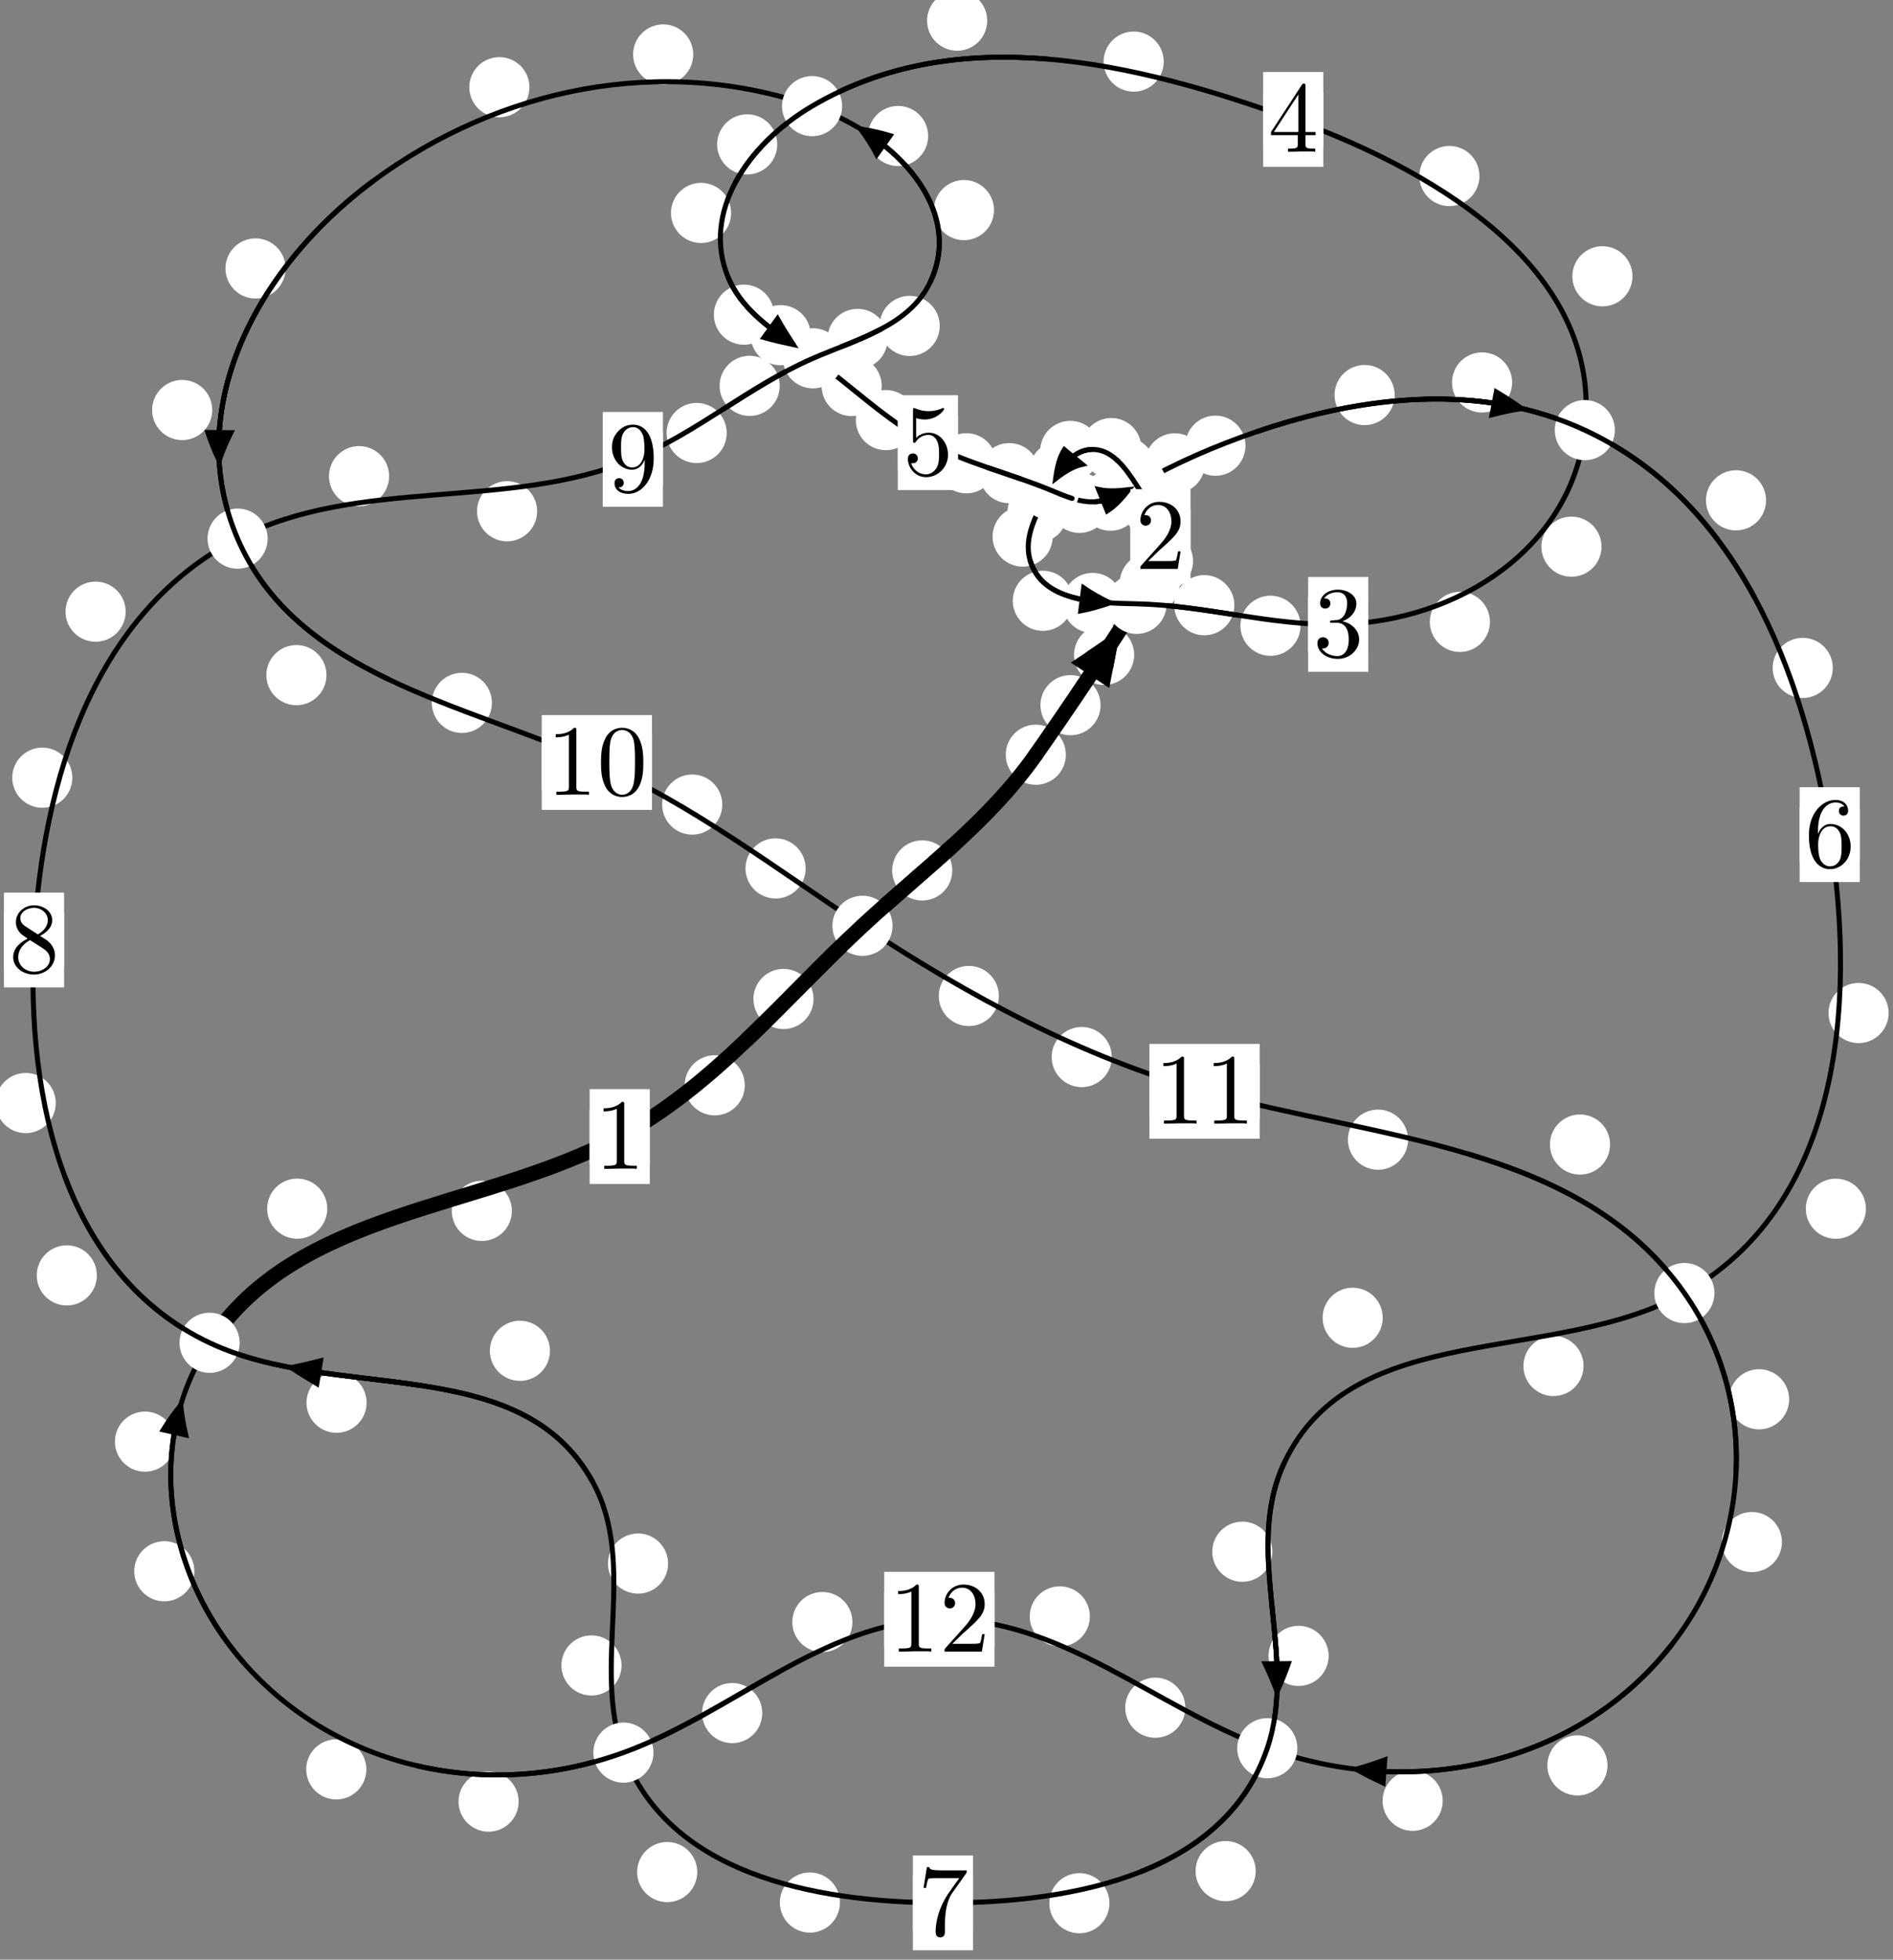 <?xml version="1.0"?>
<!-- Created by MetaPost 1.999 on 2021.07.06:0001 -->
<svg version="1.1" xmlns="http://www.w3.org/2000/svg" xmlns:xlink="http://www.w3.org/1999/xlink" width="188.201" height="194.721" viewBox="0 0 188.201 194.721">
<rect x="0" y="0" width="188.201" height="194.721" fill="#808080" stroke="none"/>
<!-- Original BoundingBox: -113.433899 -133.784882 74.767487 60.936432 -->
  <defs>
    <g transform="scale(0.01,0.01)" id="GLYPHcmr10_48">
      <path style="fill-rule: evenodd;" d="M460 -320C460 -400,455 -480,420 -554C374 -650,292 -666,250 -666C190 -666,117 -640,76 -547C44 -478,39 -400,39 -320C39 -245,43 -155,84 -79C127 2,200 22,249 22C303 22,379 1,423 -94C455 -163,460 -241,460 -320M249 -0C210 -0,151 -25,133 -121C122 -181,122 -273,122 -332C122 -396,122 -462,130 -516C149 -635,224 -644,249 -644C282 -644,348 -626,367 -527C377 -471,377 -395,377 -332C377 -257,377 -189,366 -125C351 -30,294 -0,249 -0"></path>
    </g>
    <g transform="scale(0.01,0.01)" id="GLYPHcmr10_49">
      <path style="fill-rule: evenodd;" d="M294 -640C294 -664,294 -666,271 -666C209 -602,121 -602,89 -602L89 -571C109 -571,168 -571,220 -597L220 -79C220 -43,217 -31,127 -31L95 -31L95 -0L257 -0L130 -3L217 -3L257 -3L297 -3L384 -3L419 -0L419 -31L387 -31C297 -31,294 -42,294 -79"></path>
    </g>
    <g transform="scale(0.01,0.01)" id="GLYPHcmr10_50">
      <path style="fill-rule: evenodd;" d="M127 -77L233 -180C389 -318,449 -372,449 -472C449 -586,359 -666,237 -666C124 -666,50 -574,50 -485C50 -429,100 -429,103 -429C120 -429,155 -441,155 -482C155 -508,137 -534,102 -534C94 -534,92 -534,89 -533C112 -598,166 -635,224 -635C315 -635,358 -554,358 -472C358 -392,308 -313,253 -251L61 -37C50 -26,50 -24,50 -0L421 -0L449 -174L424 -174C419 -144,412 -100,402 -85C395 -77,329 -77,307 -77"></path>
    </g>
    <g transform="scale(0.01,0.01)" id="GLYPHcmr10_51">
      <path style="fill-rule: evenodd;" d="M290 -352C372 -379,430 -449,430 -528C430 -610,342 -666,246 -666C145 -666,69 -606,69 -530C69 -497,91 -478,120 -478C151 -478,171 -500,171 -529C171 -579,124 -579,109 -579C140 -628,206 -641,242 -641C283 -641,338 -619,338 -529C338 -517,336 -459,310 -415C280 -367,246 -364,221 -363C213 -362,189 -360,182 -360C174 -359,167 -358,167 -348C167 -337,174 -337,191 -337L235 -337C317 -337,354 -269,354 -171C354 -35,285 -6,241 -6C198 -6,123 -23,88 -82C123 -77,154 -99,154 -137C154 -173,127 -193,98 -193C74 -193,42 -179,42 -135C42 -44,135 22,244 22C366 22,457 -69,457 -171C457 -253,394 -331,290 -352"></path>
    </g>
    <g transform="scale(0.01,0.01)" id="GLYPHcmr10_52">
      <path style="fill-rule: evenodd;" d="M294 -165L294 -78C294 -42,292 -31,218 -31L197 -31L197 -0L332 -0L238 -3L290 -3L332 -3L374 -3L427 -3L468 -0L468 -31L447 -31C373 -31,371 -42,371 -78L371 -165L471 -165L471 -196L371 -196L371 -651C371 -671,371 -677,355 -677C346 -677,343 -677,335 -665L28 -196L28 -165M300 -196L56 -196L300 -569"></path>
    </g>
    <g transform="scale(0.01,0.01)" id="GLYPHcmr10_53">
      <path style="fill-rule: evenodd;" d="M449 -201C449 -320,367 -420,259 -420C211 -420,168 -404,132 -369L132 -564C152 -558,185 -551,217 -551C340 -551,410 -642,410 -655C410 -661,407 -666,400 -666C399 -666,397 -666,392 -663C372 -654,323 -634,256 -634C216 -634,170 -641,123 -662C115 -665,113 -665,111 -665C101 -665,101 -657,101 -641L101 -345C101 -327,101 -319,115 -319C122 -319,124 -322,128 -328C139 -344,176 -398,257 -398C309 -398,334 -352,342 -334C358 -297,360 -258,360 -208C360 -173,360 -113,336 -71C312 -32,275 -6,229 -6C156 -6,99 -59,82 -118C85 -117,88 -116,99 -116C132 -116,149 -141,149 -165C149 -189,132 -214,99 -214C85 -214,50 -207,50 -161C50 -75,119 22,231 22C347 22,449 -74,449 -201"></path>
    </g>
    <g transform="scale(0.01,0.01)" id="GLYPHcmr10_54">
      <path style="fill-rule: evenodd;" d="M132 -328L132 -352C132 -605,256 -641,307 -641C331 -641,373 -635,395 -601C380 -601,340 -601,340 -556C340 -525,364 -510,386 -510C402 -510,432 -519,432 -558C432 -618,388 -666,305 -666C177 -666,42 -537,42 -316C42 -49,158 22,251 22C362 22,457 -72,457 -204C457 -331,368 -427,257 -427C189 -427,152 -376,132 -328M251 -6C188 -6,158 -66,152 -81C134 -128,134 -208,134 -226C134 -304,166 -404,256 -404C272 -404,318 -404,349 -342C367 -305,367 -254,367 -205C367 -157,367 -107,350 -71C320 -11,274 -6,251 -6"></path>
    </g>
    <g transform="scale(0.01,0.01)" id="GLYPHcmr10_55">
      <path style="fill-rule: evenodd;" d="M476 -609C485 -621,485 -623,485 -644L242 -644C120 -644,118 -657,114 -676L89 -676L56 -470L81 -470C84 -486,93 -549,106 -561C113 -567,191 -567,204 -567L411 -567C400 -551,321 -442,299 -409C209 -274,176 -135,176 -33C176 -23,176 22,222 22C268 22,268 -23,268 -33L268 -84C268 -139,271 -194,279 -248C283 -271,297 -357,341 -419"></path>
    </g>
    <g transform="scale(0.01,0.01)" id="GLYPHcmr10_56">
      <path style="fill-rule: evenodd;" d="M163 -457C117 -487,113 -521,113 -538C113 -599,178 -641,249 -641C322 -641,386 -589,386 -517C386 -460,347 -412,287 -377M309 -362C381 -399,430 -451,430 -517C430 -609,341 -666,250 -666C150 -666,69 -592,69 -499C69 -481,71 -436,113 -389C124 -377,161 -352,186 -335C128 -306,42 -250,42 -151C42 -45,144 22,249 22C362 22,457 -61,457 -168C457 -204,446 -249,408 -291C389 -312,373 -322,309 -362M209 -320L332 -242C360 -223,407 -193,407 -132C407 -58,332 -6,250 -6C164 -6,92 -68,92 -151C92 -209,124 -273,209 -320"></path>
    </g>
    <g transform="scale(0.01,0.01)" id="GLYPHcmr10_57">
      <path style="fill-rule: evenodd;" d="M367 -318L367 -286C367 -52,263 -6,205 -6C188 -6,134 -8,107 -42C151 -42,159 -71,159 -88C159 -119,135 -134,113 -134C97 -134,67 -125,67 -86C67 -19,121 22,206 22C335 22,457 -114,457 -329C457 -598,342 -666,253 -666C198 -666,149 -648,106 -603C65 -558,42 -516,42 -441C42 -316,130 -218,242 -218C303 -218,344 -260,367 -318M243 -241C227 -241,181 -241,150 -304C132 -341,132 -391,132 -440C132 -494,132 -541,153 -578C180 -628,218 -641,253 -641C299 -641,332 -607,349 -562C361 -530,365 -467,365 -421C365 -338,331 -241,243 -241"></path>
    </g>
  </defs>
  <path d="M109.417 70.068C109.417 69.275,109.102 68.515,108.541 67.955C107.981 67.394,107.221 67.079,106.428 67.079C105.635 67.079,104.875 67.394,104.315 67.955C103.754 68.515,103.439 69.275,103.439 70.068C103.439 70.861,103.754 71.621,104.315 72.181C104.875 72.742,105.635 73.057,106.428 73.057C107.221 73.057,107.981 72.742,108.541 72.181C109.102 71.621,109.417 70.861,109.417 70.068Z" style="fill: rgb(100%,100%,100%);stroke: none;"></path>
  <path d="M105.967 74.992C105.967 74.199,105.653 73.439,105.092 72.878C104.532 72.318,103.771 72.003,102.979 72.003C102.186 72.003,101.426 72.318,100.865 72.878C100.305 73.439,99.99 74.199,99.99 74.992C99.99 75.784,100.305 76.544,100.865 77.105C101.426 77.665,102.186 77.98,102.979 77.98C103.771 77.98,104.532 77.665,105.092 77.105C105.653 76.544,105.967 75.784,105.967 74.992Z" style="fill: rgb(100%,100%,100%);stroke: none;"></path>
  <path d="M117.299 57.943C117.299 57.151,116.984 56.391,116.424 55.83C115.863 55.27,115.103 54.955,114.311 54.955C113.518 54.955,112.758 55.27,112.197 55.83C111.637 56.391,111.322 57.151,111.322 57.943C111.322 58.736,111.637 59.496,112.197 60.057C112.758 60.617,113.518 60.932,114.311 60.932C115.103 60.932,115.863 60.617,116.424 60.057C116.984 59.496,117.299 58.736,117.299 57.943Z" style="fill: rgb(100%,100%,100%);stroke: none;"></path>
  <path d="M112.758 65.07C112.758 64.277,112.443 63.517,111.883 62.956C111.322 62.396,110.562 62.081,109.769 62.081C108.977 62.081,108.217 62.396,107.656 62.956C107.096 63.517,106.781 64.277,106.781 65.07C106.781 65.862,107.096 66.623,107.656 67.183C108.217 67.743,108.977 68.058,109.769 68.058C110.562 68.058,111.322 67.743,111.883 67.183C112.443 66.623,112.758 65.862,112.758 65.07Z" style="fill: rgb(100%,100%,100%);stroke: none;"></path>
  <path d="M118.164 51.417C118.164 50.624,117.849 49.864,117.289 49.303C116.728 48.743,115.968 48.428,115.175 48.428C114.383 48.428,113.622 48.743,113.062 49.303C112.501 49.864,112.186 50.624,112.186 51.417C112.186 52.209,112.501 52.97,113.062 53.53C113.622 54.09,114.383 54.405,115.175 54.405C115.968 54.405,116.728 54.09,117.289 53.53C117.849 52.97,118.164 52.209,118.164 51.417Z" style="fill: rgb(100%,100%,100%);stroke: none;"></path>
  <path d="M118.612 55.742C118.612 54.949,118.297 54.189,117.737 53.628C117.176 53.068,116.416 52.753,115.623 52.753C114.831 52.753,114.07 53.068,113.51 53.628C112.949 54.189,112.635 54.949,112.635 55.742C112.635 56.535,112.949 57.295,113.51 57.855C114.07 58.416,114.831 58.731,115.623 58.731C116.416 58.731,117.176 58.416,117.737 57.855C118.297 57.295,118.612 56.535,118.612 55.742Z" style="fill: rgb(100%,100%,100%);stroke: none;"></path>
  <path d="M114.838 46.435C114.838 45.643,114.523 44.883,113.962 44.322C113.402 43.762,112.642 43.447,111.849 43.447C111.056 43.447,110.296 43.762,109.736 44.322C109.175 44.883,108.86 45.643,108.86 46.435C108.86 47.228,109.175 47.988,109.736 48.549C110.296 49.109,111.056 49.424,111.849 49.424C112.642 49.424,113.402 49.109,113.962 48.549C114.523 47.988,114.838 47.228,114.838 46.435Z" style="fill: rgb(100%,100%,100%);stroke: none;"></path>
  <path d="M117.022 49.812C117.022 49.019,116.708 48.259,116.147 47.699C115.587 47.138,114.826 46.823,114.034 46.823C113.241 46.823,112.481 47.138,111.92 47.699C111.36 48.259,111.045 49.019,111.045 49.812C111.045 50.605,111.36 51.365,111.92 51.925C112.481 52.486,113.241 52.801,114.034 52.801C114.826 52.801,115.587 52.486,116.147 51.925C116.708 51.365,117.022 50.605,117.022 49.812Z" style="fill: rgb(100%,100%,100%);stroke: none;"></path>
  <path d="M109.394 44.804C109.394 44.011,109.079 43.251,108.518 42.691C107.958 42.13,107.198 41.815,106.405 41.815C105.612 41.815,104.852 42.13,104.292 42.691C103.731 43.251,103.416 44.011,103.416 44.804C103.416 45.597,103.731 46.357,104.292 46.917C104.852 47.478,105.612 47.793,106.405 47.793C107.198 47.793,107.958 47.478,108.518 46.917C109.079 46.357,109.394 45.597,109.394 44.804Z" style="fill: rgb(100%,100%,100%);stroke: none;"></path>
  <path d="M113.475 44.525C113.475 43.732,113.16 42.972,112.6 42.411C112.039 41.851,111.279 41.536,110.486 41.536C109.693 41.536,108.933 41.851,108.373 42.411C107.812 42.972,107.497 43.732,107.497 44.525C107.497 45.317,107.812 46.078,108.373 46.638C108.933 47.199,109.693 47.514,110.486 47.514C111.279 47.514,112.039 47.199,112.6 46.638C113.16 46.078,113.475 45.317,113.475 44.525Z" style="fill: rgb(100%,100%,100%);stroke: none;"></path>
  <path d="M106.132 50.929C106.132 50.137,105.817 49.377,105.257 48.816C104.696 48.256,103.936 47.941,103.144 47.941C102.351 47.941,101.591 48.256,101.03 48.816C100.47 49.377,100.155 50.137,100.155 50.929C100.155 51.722,100.47 52.482,101.03 53.043C101.591 53.603,102.351 53.918,103.144 53.918C103.936 53.918,104.696 53.603,105.257 53.043C105.817 52.482,106.132 51.722,106.132 50.929Z" style="fill: rgb(100%,100%,100%);stroke: none;"></path>
  <path d="M108.309 46.83C108.309 46.037,107.994 45.277,107.433 44.717C106.873 44.156,106.113 43.841,105.32 43.841C104.527 43.841,103.767 44.156,103.207 44.717C102.646 45.277,102.331 46.037,102.331 46.83C102.331 47.623,102.646 48.383,103.207 48.943C103.767 49.504,104.527 49.819,105.32 49.819C106.113 49.819,106.873 49.504,107.433 48.943C107.994 48.383,108.309 47.623,108.309 46.83Z" style="fill: rgb(100%,100%,100%);stroke: none;"></path>
  <path d="M106.665 59.696C106.665 58.904,106.35 58.143,105.79 57.583C105.229 57.023,104.469 56.708,103.677 56.708C102.884 56.708,102.124 57.023,101.563 57.583C101.003 58.143,100.688 58.904,100.688 59.696C100.688 60.489,101.003 61.249,101.563 61.81C102.124 62.37,102.884 62.685,103.677 62.685C104.469 62.685,105.229 62.37,105.79 61.81C106.35 61.249,106.665 60.489,106.665 59.696Z" style="fill: rgb(100%,100%,100%);stroke: none;"></path>
  <path d="M104.658 53.313C104.658 52.521,104.343 51.76,103.783 51.2C103.222 50.64,102.462 50.325,101.67 50.325C100.877 50.325,100.117 50.64,99.556 51.2C98.996 51.76,98.681 52.521,98.681 53.313C98.681 54.106,98.996 54.866,99.556 55.427C100.117 55.987,100.877 56.302,101.67 56.302C102.462 56.302,103.222 55.987,103.783 55.427C104.343 54.866,104.658 54.106,104.658 53.313Z" style="fill: rgb(100%,100%,100%);stroke: none;"></path>
  <path d="M122.72 60.134C122.72 59.341,122.405 58.581,121.844 58.021C121.284 57.46,120.523 57.145,119.731 57.145C118.938 57.145,118.178 57.46,117.617 58.021C117.057 58.581,116.742 59.341,116.742 60.134C116.742 60.927,117.057 61.687,117.617 62.247C118.178 62.808,118.938 63.123,119.731 63.123C120.523 63.123,121.284 62.808,121.844 62.247C122.405 61.687,122.72 60.927,122.72 60.134Z" style="fill: rgb(100%,100%,100%);stroke: none;"></path>
  <path d="M111.617 59.913C111.617 59.12,111.302 58.36,110.742 57.8C110.181 57.239,109.421 56.924,108.629 56.924C107.836 56.924,107.076 57.239,106.515 57.8C105.955 58.36,105.64 59.12,105.64 59.913C105.64 60.706,105.955 61.466,106.515 62.026C107.076 62.587,107.836 62.902,108.629 62.902C109.421 62.902,110.181 62.587,110.742 62.026C111.302 61.466,111.617 60.706,111.617 59.913Z" style="fill: rgb(100%,100%,100%);stroke: none;"></path>
  <path d="M148.13 61.794C148.13 61.001,147.815 60.241,147.254 59.68C146.694 59.12,145.934 58.805,145.141 58.805C144.348 58.805,143.588 59.12,143.028 59.68C142.467 60.241,142.152 61.001,142.152 61.794C142.152 62.586,142.467 63.346,143.028 63.907C143.588 64.467,144.348 64.782,145.141 64.782C145.934 64.782,146.694 64.467,147.254 63.907C147.815 63.346,148.13 62.586,148.13 61.794Z" style="fill: rgb(100%,100%,100%);stroke: none;"></path>
  <path d="M129.299 62.176C129.299 61.384,128.984 60.624,128.423 60.063C127.863 59.503,127.103 59.188,126.31 59.188C125.517 59.188,124.757 59.503,124.197 60.063C123.636 60.624,123.321 61.384,123.321 62.176C123.321 62.969,123.636 63.729,124.197 64.29C124.757 64.85,125.517 65.165,126.31 65.165C127.103 65.165,127.863 64.85,128.423 64.29C128.984 63.729,129.299 62.969,129.299 62.176Z" style="fill: rgb(100%,100%,100%);stroke: none;"></path>
  <path d="M162.3 27.453C162.3 26.661,161.986 25.901,161.425 25.34C160.865 24.78,160.104 24.465,159.312 24.465C158.519 24.465,157.759 24.78,157.198 25.34C156.638 25.901,156.323 26.661,156.323 27.453C156.323 28.246,156.638 29.006,157.198 29.567C157.759 30.127,158.519 30.442,159.312 30.442C160.104 30.442,160.865 30.127,161.425 29.567C161.986 29.006,162.3 28.246,162.3 27.453Z" style="fill: rgb(100%,100%,100%);stroke: none;"></path>
  <path d="M159.223 54.321C159.223 53.528,158.908 52.768,158.348 52.207C157.787 51.647,157.027 51.332,156.234 51.332C155.442 51.332,154.681 51.647,154.121 52.207C153.56 52.768,153.246 53.528,153.246 54.321C153.246 55.113,153.56 55.873,154.121 56.434C154.681 56.994,155.442 57.309,156.234 57.309C157.027 57.309,157.787 56.994,158.348 56.434C158.908 55.873,159.223 55.113,159.223 54.321Z" style="fill: rgb(100%,100%,100%);stroke: none;"></path>
  <path d="M115.697 6.121C115.697 5.328,115.382 4.568,114.822 4.008C114.261 3.447,113.501 3.132,112.708 3.132C111.916 3.132,111.156 3.447,110.595 4.008C110.035 4.568,109.72 5.328,109.72 6.121C109.72 6.914,110.035 7.674,110.595 8.234C111.156 8.795,111.916 9.11,112.708 9.11C113.501 9.11,114.261 8.795,114.822 8.234C115.382 7.674,115.697 6.914,115.697 6.121Z" style="fill: rgb(100%,100%,100%);stroke: none;"></path>
  <path d="M147.087 17.491C147.087 16.698,146.772 15.938,146.211 15.378C145.651 14.817,144.89 14.502,144.098 14.502C143.305 14.502,142.545 14.817,141.984 15.378C141.424 15.938,141.109 16.698,141.109 17.491C141.109 18.284,141.424 19.044,141.984 19.604C142.545 20.165,143.305 20.48,144.098 20.48C144.89 20.48,145.651 20.165,146.211 19.604C146.772 19.044,147.087 18.284,147.087 17.491Z" style="fill: rgb(100%,100%,100%);stroke: none;"></path>
  <path d="M77.274 14.347C77.274 13.554,76.959 12.794,76.399 12.234C75.838 11.673,75.078 11.358,74.286 11.358C73.493 11.358,72.733 11.673,72.172 12.234C71.612 12.794,71.297 13.554,71.297 14.347C71.297 15.14,71.612 15.9,72.172 16.46C72.733 17.021,73.493 17.336,74.286 17.336C75.078 17.336,75.838 17.021,76.399 16.46C76.959 15.9,77.274 15.14,77.274 14.347Z" style="fill: rgb(100%,100%,100%);stroke: none;"></path>
  <path d="M98.148 2.052C98.148 1.26,97.833 0.499,97.272 -0.061C96.712 -0.621,95.952 -0.936,95.159 -0.936C94.366 -0.936,93.606 -0.621,93.046 -0.061C92.485 0.499,92.17 1.26,92.17 2.052C92.17 2.845,92.485 3.605,93.046 4.166C93.606 4.726,94.366 5.041,95.159 5.041C95.952 5.041,96.712 4.726,97.272 4.166C97.833 3.605,98.148 2.845,98.148 2.052Z" style="fill: rgb(100%,100%,100%);stroke: none;"></path>
  <path d="M76.949 31.267C76.949 30.475,76.634 29.715,76.073 29.154C75.513 28.594,74.753 28.279,73.96 28.279C73.167 28.279,72.407 28.594,71.847 29.154C71.286 29.715,70.971 30.475,70.971 31.267C70.971 32.06,71.286 32.82,71.847 33.381C72.407 33.941,73.167 34.256,73.96 34.256C74.753 34.256,75.513 33.941,76.073 33.381C76.634 32.82,76.949 32.06,76.949 31.267Z" style="fill: rgb(100%,100%,100%);stroke: none;"></path>
  <path d="M72.686 21.157C72.686 20.364,72.371 19.604,71.81 19.044C71.25 18.483,70.49 18.168,69.697 18.168C68.904 18.168,68.144 18.483,67.584 19.044C67.023 19.604,66.708 20.364,66.708 21.157C66.708 21.95,67.023 22.71,67.584 23.27C68.144 23.831,68.904 24.146,69.697 24.146C70.49 24.146,71.25 23.831,71.81 23.27C72.371 22.71,72.686 21.95,72.686 21.157Z" style="fill: rgb(100%,100%,100%);stroke: none;"></path>
  <path d="M87.663 38.358C87.663 37.565,87.348 36.805,86.787 36.244C86.227 35.684,85.467 35.369,84.674 35.369C83.881 35.369,83.121 35.684,82.561 36.244C82 36.805,81.685 37.565,81.685 38.358C81.685 39.15,82 39.911,82.561 40.471C83.121 41.031,83.881 41.346,84.674 41.346C85.467 41.346,86.227 41.031,86.787 40.471C87.348 39.911,87.663 39.15,87.663 38.358Z" style="fill: rgb(100%,100%,100%);stroke: none;"></path>
  <path d="M80.602 33.305C80.602 32.512,80.287 31.752,79.727 31.191C79.167 30.631,78.406 30.316,77.614 30.316C76.821 30.316,76.061 30.631,75.5 31.191C74.94 31.752,74.625 32.512,74.625 33.305C74.625 34.097,74.94 34.857,75.5 35.418C76.061 35.978,76.821 36.293,77.614 36.293C78.406 36.293,79.167 35.978,79.727 35.418C80.287 34.857,80.602 34.097,80.602 33.305Z" style="fill: rgb(100%,100%,100%);stroke: none;"></path>
  <path d="M99.059 46.032C99.059 45.239,98.744 44.479,98.184 43.919C97.623 43.358,96.863 43.043,96.07 43.043C95.278 43.043,94.518 43.358,93.957 43.919C93.397 44.479,93.082 45.239,93.082 46.032C93.082 46.825,93.397 47.585,93.957 48.145C94.518 48.706,95.278 49.021,96.07 49.021C96.863 49.021,97.623 48.706,98.184 48.145C98.744 47.585,99.059 46.825,99.059 46.032Z" style="fill: rgb(100%,100%,100%);stroke: none;"></path>
  <path d="M91.065 41.744C91.065 40.951,90.75 40.191,90.19 39.63C89.63 39.07,88.869 38.755,88.077 38.755C87.284 38.755,86.524 39.07,85.963 39.63C85.403 40.191,85.088 40.951,85.088 41.744C85.088 42.536,85.403 43.296,85.963 43.857C86.524 44.417,87.284 44.732,88.077 44.732C88.869 44.732,89.63 44.417,90.19 43.857C90.75 43.296,91.065 42.536,91.065 41.744Z" style="fill: rgb(100%,100%,100%);stroke: none;"></path>
  <path d="M108.813 49.263C108.813 48.471,108.498 47.711,107.938 47.15C107.377 46.59,106.617 46.275,105.825 46.275C105.032 46.275,104.272 46.59,103.711 47.15C103.151 47.711,102.836 48.471,102.836 49.263C102.836 50.056,103.151 50.816,103.711 51.377C104.272 51.937,105.032 52.252,105.825 52.252C106.617 52.252,107.377 51.937,107.938 51.377C108.498 50.816,108.813 50.056,108.813 49.263Z" style="fill: rgb(100%,100%,100%);stroke: none;"></path>
  <path d="M103.332 47.015C103.332 46.223,103.017 45.462,102.457 44.902C101.896 44.342,101.136 44.027,100.343 44.027C99.551 44.027,98.791 44.342,98.23 44.902C97.67 45.462,97.355 46.223,97.355 47.015C97.355 47.808,97.67 48.568,98.23 49.129C98.791 49.689,99.551 50.004,100.343 50.004C101.136 50.004,101.896 49.689,102.457 49.129C103.017 48.568,103.332 47.808,103.332 47.015Z" style="fill: rgb(100%,100%,100%);stroke: none;"></path>
  <path d="M113.389 49.748C113.389 48.956,113.074 48.195,112.514 47.635C111.953 47.074,111.193 46.759,110.4 46.759C109.608 46.759,108.847 47.074,108.287 47.635C107.726 48.195,107.411 48.956,107.411 49.748C107.411 50.541,107.726 51.301,108.287 51.862C108.847 52.422,109.608 52.737,110.4 52.737C111.193 52.737,111.953 52.422,112.514 51.862C113.074 51.301,113.389 50.541,113.389 49.748Z" style="fill: rgb(100%,100%,100%);stroke: none;"></path>
  <path d="M110.306 49.965C110.306 49.172,109.991 48.412,109.43 47.852C108.87 47.291,108.11 46.976,107.317 46.976C106.524 46.976,105.764 47.291,105.204 47.852C104.643 48.412,104.328 49.172,104.328 49.965C104.328 50.758,104.643 51.518,105.204 52.078C105.764 52.639,106.524 52.954,107.317 52.954C108.11 52.954,108.87 52.639,109.43 52.078C109.991 51.518,110.306 50.758,110.306 49.965Z" style="fill: rgb(100%,100%,100%);stroke: none;"></path>
  <path d="M119.796 46.041C119.796 45.248,119.481 44.488,118.92 43.928C118.36 43.367,117.6 43.052,116.807 43.052C116.014 43.052,115.254 43.367,114.694 43.928C114.133 44.488,113.818 45.248,113.818 46.041C113.818 46.834,114.133 47.594,114.694 48.154C115.254 48.715,116.014 49.03,116.807 49.03C117.6 49.03,118.36 48.715,118.92 48.154C119.481 47.594,119.796 46.834,119.796 46.041Z" style="fill: rgb(100%,100%,100%);stroke: none;"></path>
  <path d="M114.697 48.951C114.697 48.159,114.382 47.399,113.822 46.838C113.261 46.278,112.501 45.963,111.708 45.963C110.916 45.963,110.156 46.278,109.595 46.838C109.035 47.399,108.72 48.159,108.72 48.951C108.72 49.744,109.035 50.504,109.595 51.065C110.156 51.625,110.916 51.94,111.708 51.94C112.501 51.94,113.261 51.625,113.822 51.065C114.382 50.504,114.697 49.744,114.697 48.951Z" style="fill: rgb(100%,100%,100%);stroke: none;"></path>
  <path d="M138.657 39.253C138.657 38.46,138.343 37.7,137.782 37.14C137.222 36.579,136.461 36.264,135.669 36.264C134.876 36.264,134.116 36.579,133.555 37.14C132.995 37.7,132.68 38.46,132.68 39.253C132.68 40.046,132.995 40.806,133.555 41.366C134.116 41.927,134.876 42.242,135.669 42.242C136.461 42.242,137.222 41.927,137.782 41.366C138.343 40.806,138.657 40.046,138.657 39.253Z" style="fill: rgb(100%,100%,100%);stroke: none;"></path>
  <path d="M123.824 44.287C123.824 43.494,123.509 42.734,122.948 42.174C122.388 41.613,121.628 41.298,120.835 41.298C120.042 41.298,119.282 41.613,118.722 42.174C118.161 42.734,117.846 43.494,117.846 44.287C117.846 45.08,118.161 45.84,118.722 46.4C119.282 46.961,120.042 47.276,120.835 47.276C121.628 47.276,122.388 46.961,122.948 46.4C123.509 45.84,123.824 45.08,123.824 44.287Z" style="fill: rgb(100%,100%,100%);stroke: none;"></path>
  <path d="M175.581 49.713C175.581 48.92,175.266 48.16,174.706 47.599C174.145 47.039,173.385 46.724,172.592 46.724C171.8 46.724,171.039 47.039,170.479 47.599C169.918 48.16,169.604 48.92,169.604 49.713C169.604 50.505,169.918 51.265,170.479 51.826C171.039 52.386,171.8 52.701,172.592 52.701C173.385 52.701,174.145 52.386,174.706 51.826C175.266 51.265,175.581 50.505,175.581 49.713Z" style="fill: rgb(100%,100%,100%);stroke: none;"></path>
  <path d="M150.335 38.002C150.335 37.209,150.02 36.449,149.459 35.889C148.899 35.328,148.139 35.013,147.346 35.013C146.553 35.013,145.793 35.328,145.233 35.889C144.672 36.449,144.357 37.209,144.357 38.002C144.357 38.795,144.672 39.555,145.233 40.115C145.793 40.676,146.553 40.991,147.346 40.991C148.139 40.991,148.899 40.676,149.459 40.115C150.02 39.555,150.335 38.795,150.335 38.002Z" style="fill: rgb(100%,100%,100%);stroke: none;"></path>
  <path d="M187.767 100.658C187.767 99.865,187.453 99.105,186.892 98.544C186.332 97.984,185.571 97.669,184.779 97.669C183.986 97.669,183.226 97.984,182.665 98.544C182.105 99.105,181.79 99.865,181.79 100.658C181.79 101.45,182.105 102.211,182.665 102.771C183.226 103.331,183.986 103.646,184.779 103.646C185.571 103.646,186.332 103.331,186.892 102.771C187.453 102.211,187.767 101.45,187.767 100.658Z" style="fill: rgb(100%,100%,100%);stroke: none;"></path>
  <path d="M182.216 66.365C182.216 65.573,181.901 64.812,181.34 64.252C180.78 63.691,180.02 63.377,179.227 63.377C178.434 63.377,177.674 63.691,177.114 64.252C176.553 64.812,176.238 65.573,176.238 66.365C176.238 67.158,176.553 67.918,177.114 68.479C177.674 69.039,178.434 69.354,179.227 69.354C180.02 69.354,180.78 69.039,181.34 68.479C181.901 67.918,182.216 67.158,182.216 66.365Z" style="fill: rgb(100%,100%,100%);stroke: none;"></path>
  <path d="M157.436 135.728C157.436 134.936,157.121 134.175,156.561 133.615C156 133.054,155.24 132.739,154.447 132.739C153.655 132.739,152.894 133.054,152.334 133.615C151.773 134.175,151.459 134.936,151.459 135.728C151.459 136.521,151.773 137.281,152.334 137.842C152.894 138.402,153.655 138.717,154.447 138.717C155.24 138.717,156 138.402,156.561 137.842C157.121 137.281,157.436 136.521,157.436 135.728Z" style="fill: rgb(100%,100%,100%);stroke: none;"></path>
  <path d="M185.509 120.1C185.509 119.308,185.194 118.548,184.633 117.987C184.073 117.427,183.313 117.112,182.52 117.112C181.727 117.112,180.967 117.427,180.407 117.987C179.846 118.548,179.531 119.308,179.531 120.1C179.531 120.893,179.846 121.653,180.407 122.214C180.967 122.774,181.727 123.089,182.52 123.089C183.313 123.089,184.073 122.774,184.633 122.214C185.194 121.653,185.509 120.893,185.509 120.1Z" style="fill: rgb(100%,100%,100%);stroke: none;"></path>
  <path d="M126.499 154.183C126.499 153.39,126.184 152.63,125.624 152.07C125.063 151.509,124.303 151.194,123.51 151.194C122.718 151.194,121.958 151.509,121.397 152.07C120.837 152.63,120.522 153.39,120.522 154.183C120.522 154.976,120.837 155.736,121.397 156.296C121.958 156.857,122.718 157.172,123.51 157.172C124.303 157.172,125.063 156.857,125.624 156.296C126.184 155.736,126.499 154.976,126.499 154.183Z" style="fill: rgb(100%,100%,100%);stroke: none;"></path>
  <path d="M137.471 130.937C137.471 130.144,137.156 129.384,136.596 128.823C136.035 128.263,135.275 127.948,134.482 127.948C133.69 127.948,132.93 128.263,132.369 128.823C131.809 129.384,131.494 130.144,131.494 130.937C131.494 131.729,131.809 132.49,132.369 133.05C132.93 133.61,133.69 133.925,134.482 133.925C135.275 133.925,136.035 133.61,136.596 133.05C137.156 132.49,137.471 131.729,137.471 130.937Z" style="fill: rgb(100%,100%,100%);stroke: none;"></path>
  <path d="M124.841 185.919C124.841 185.126,124.527 184.366,123.966 183.806C123.406 183.245,122.645 182.93,121.853 182.93C121.06 182.93,120.3 183.245,119.739 183.806C119.179 184.366,118.864 185.126,118.864 185.919C118.864 186.712,119.179 187.472,119.739 188.032C120.3 188.593,121.06 188.908,121.853 188.908C122.645 188.908,123.406 188.593,123.966 188.032C124.527 187.472,124.841 186.712,124.841 185.919Z" style="fill: rgb(100%,100%,100%);stroke: none;"></path>
  <path d="M132.093 164.534C132.093 163.741,131.778 162.981,131.217 162.42C130.657 161.86,129.897 161.545,129.104 161.545C128.311 161.545,127.551 161.86,126.991 162.42C126.43 162.981,126.115 163.741,126.115 164.534C126.115 165.326,126.43 166.086,126.991 166.647C127.551 167.207,128.311 167.522,129.104 167.522C129.897 167.522,130.657 167.207,131.217 166.647C131.778 166.086,132.093 165.326,132.093 164.534Z" style="fill: rgb(100%,100%,100%);stroke: none;"></path>
  <path d="M83.508 189.042C83.508 188.249,83.193 187.489,82.633 186.929C82.072 186.368,81.312 186.053,80.52 186.053C79.727 186.053,78.967 186.368,78.406 186.929C77.846 187.489,77.531 188.249,77.531 189.042C77.531 189.835,77.846 190.595,78.406 191.155C78.967 191.716,79.727 192.031,80.52 192.031C81.312 192.031,82.072 191.716,82.633 191.155C83.193 190.595,83.508 189.835,83.508 189.042Z" style="fill: rgb(100%,100%,100%);stroke: none;"></path>
  <path d="M110.3 189.108C110.3 188.316,109.986 187.555,109.425 186.995C108.865 186.435,108.104 186.12,107.312 186.12C106.519 186.12,105.759 186.435,105.198 186.995C104.638 187.555,104.323 188.316,104.323 189.108C104.323 189.901,104.638 190.661,105.198 191.222C105.759 191.782,106.519 192.097,107.312 192.097C108.104 192.097,108.865 191.782,109.425 191.222C109.986 190.661,110.3 189.901,110.3 189.108Z" style="fill: rgb(100%,100%,100%);stroke: none;"></path>
  <path d="M61.792 165.483C61.792 164.69,61.477 163.93,60.916 163.369C60.356 162.809,59.596 162.494,58.803 162.494C58.01 162.494,57.25 162.809,56.69 163.369C56.129 163.93,55.814 164.69,55.814 165.483C55.814 166.275,56.129 167.035,56.69 167.596C57.25 168.156,58.01 168.471,58.803 168.471C59.596 168.471,60.356 168.156,60.916 167.596C61.477 167.035,61.792 166.275,61.792 165.483Z" style="fill: rgb(100%,100%,100%);stroke: none;"></path>
  <path d="M69.321 186.014C69.321 185.222,69.006 184.461,68.445 183.901C67.885 183.34,67.125 183.026,66.332 183.026C65.539 183.026,64.779 183.34,64.219 183.901C63.658 184.461,63.343 185.222,63.343 186.014C63.343 186.807,63.658 187.567,64.219 188.128C64.779 188.688,65.539 189.003,66.332 189.003C67.125 189.003,67.885 188.688,68.445 188.128C69.006 187.567,69.321 186.807,69.321 186.014Z" style="fill: rgb(100%,100%,100%);stroke: none;"></path>
  <path d="M54.678 134.221C54.678 133.428,54.363 132.668,53.803 132.107C53.242 131.547,52.482 131.232,51.689 131.232C50.897 131.232,50.137 131.547,49.576 132.107C49.016 132.668,48.701 133.428,48.701 134.221C48.701 135.013,49.016 135.773,49.576 136.334C50.137 136.894,50.897 137.209,51.689 137.209C52.482 137.209,53.242 136.894,53.803 136.334C54.363 135.773,54.678 135.013,54.678 134.221Z" style="fill: rgb(100%,100%,100%);stroke: none;"></path>
  <path d="M66.42 155.36C66.42 154.568,66.105 153.808,65.545 153.247C64.985 152.687,64.224 152.372,63.432 152.372C62.639 152.372,61.879 152.687,61.318 153.247C60.758 153.808,60.443 154.568,60.443 155.36C60.443 156.153,60.758 156.913,61.318 157.474C61.879 158.034,62.639 158.349,63.432 158.349C64.224 158.349,64.985 158.034,65.545 157.474C66.105 156.913,66.42 156.153,66.42 155.36Z" style="fill: rgb(100%,100%,100%);stroke: none;"></path>
  <path d="M9.631 126.727C9.631 125.934,9.316 125.174,8.755 124.614C8.195 124.053,7.435 123.738,6.642 123.738C5.849 123.738,5.089 124.053,4.529 124.614C3.968 125.174,3.653 125.934,3.653 126.727C3.653 127.52,3.968 128.28,4.529 128.84C5.089 129.401,5.849 129.716,6.642 129.716C7.435 129.716,8.195 129.401,8.755 128.84C9.316 128.28,9.631 127.52,9.631 126.727Z" style="fill: rgb(100%,100%,100%);stroke: none;"></path>
  <path d="M36.449 139.379C36.449 138.586,36.134 137.826,35.574 137.266C35.013 136.705,34.253 136.39,33.46 136.39C32.668 136.39,31.908 136.705,31.347 137.266C30.787 137.826,30.472 138.586,30.472 139.379C30.472 140.172,30.787 140.932,31.347 141.492C31.908 142.053,32.668 142.368,33.46 142.368C34.253 142.368,35.013 142.053,35.574 141.492C36.134 140.932,36.449 140.172,36.449 139.379Z" style="fill: rgb(100%,100%,100%);stroke: none;"></path>
  <path d="M7.194 77.274C7.194 76.481,6.879 75.721,6.319 75.16C5.758 74.6,4.998 74.285,4.205 74.285C3.413 74.285,2.652 74.6,2.092 75.16C1.532 75.721,1.217 76.481,1.217 77.274C1.217 78.066,1.532 78.826,2.092 79.387C2.652 79.947,3.413 80.262,4.205 80.262C4.998 80.262,5.758 79.947,6.319 79.387C6.879 78.826,7.194 78.066,7.194 77.274Z" style="fill: rgb(100%,100%,100%);stroke: none;"></path>
  <path d="M5.544 109.602C5.544 108.81,5.229 108.049,4.668 107.489C4.108 106.928,3.348 106.613,2.555 106.613C1.762 106.613,1.002 106.928,0.442 107.489C-0.119 108.049,-0.434 108.81,-0.434 109.602C-0.434 110.395,-0.119 111.155,0.442 111.716C1.002 112.276,1.762 112.591,2.555 112.591C3.348 112.591,4.108 112.276,4.668 111.716C5.229 111.155,5.544 110.395,5.544 109.602Z" style="fill: rgb(100%,100%,100%);stroke: none;"></path>
  <path d="M38.686 47.312C38.686 46.52,38.371 45.76,37.81 45.199C37.25 44.639,36.49 44.324,35.697 44.324C34.904 44.324,34.144 44.639,33.584 45.199C33.023 45.76,32.708 46.52,32.708 47.312C32.708 48.105,33.023 48.865,33.584 49.426C34.144 49.986,34.904 50.301,35.697 50.301C36.49 50.301,37.25 49.986,37.81 49.426C38.371 48.865,38.686 48.105,38.686 47.312Z" style="fill: rgb(100%,100%,100%);stroke: none;"></path>
  <path d="M12.491 60.778C12.491 59.985,12.176 59.225,11.616 58.664C11.055 58.104,10.295 57.789,9.502 57.789C8.71 57.789,7.95 58.104,7.389 58.664C6.829 59.225,6.514 59.985,6.514 60.778C6.514 61.57,6.829 62.331,7.389 62.891C7.95 63.452,8.71 63.766,9.502 63.766C10.295 63.766,11.055 63.452,11.616 62.891C12.176 62.331,12.491 61.57,12.491 60.778Z" style="fill: rgb(100%,100%,100%);stroke: none;"></path>
  <path d="M72.251 43.024C72.251 42.232,71.936 41.472,71.375 40.911C70.815 40.351,70.055 40.036,69.262 40.036C68.469 40.036,67.709 40.351,67.149 40.911C66.588 41.472,66.273 42.232,66.273 43.024C66.273 43.817,66.588 44.577,67.149 45.138C67.709 45.698,68.469 46.013,69.262 46.013C70.055 46.013,70.815 45.698,71.375 45.138C71.936 44.577,72.251 43.817,72.251 43.024Z" style="fill: rgb(100%,100%,100%);stroke: none;"></path>
  <path d="M53.402 50.801C53.402 50.008,53.087 49.248,52.526 48.687C51.966 48.127,51.206 47.812,50.413 47.812C49.62 47.812,48.86 48.127,48.3 48.687C47.739 49.248,47.424 50.008,47.424 50.801C47.424 51.593,47.739 52.353,48.3 52.914C48.86 53.474,49.62 53.789,50.413 53.789C51.206 53.789,51.966 53.474,52.526 52.914C53.087 52.353,53.402 51.593,53.402 50.801Z" style="fill: rgb(100%,100%,100%);stroke: none;"></path>
  <path d="M88.25 33.677C88.25 32.884,87.935 32.124,87.375 31.563C86.814 31.003,86.054 30.688,85.261 30.688C84.469 30.688,83.709 31.003,83.148 31.563C82.588 32.124,82.273 32.884,82.273 33.677C82.273 34.469,82.588 35.229,83.148 35.79C83.709 36.35,84.469 36.665,85.261 36.665C86.054 36.665,86.814 36.35,87.375 35.79C87.935 35.229,88.25 34.469,88.25 33.677Z" style="fill: rgb(100%,100%,100%);stroke: none;"></path>
  <path d="M77.519 38.339C77.519 37.547,77.204 36.786,76.644 36.226C76.083 35.665,75.323 35.35,74.53 35.35C73.738 35.35,72.977 35.665,72.417 36.226C71.856 36.786,71.541 37.547,71.541 38.339C71.541 39.132,71.856 39.892,72.417 40.453C72.977 41.013,73.738 41.328,74.53 41.328C75.323 41.328,76.083 41.013,76.644 40.453C77.204 39.892,77.519 39.132,77.519 38.339Z" style="fill: rgb(100%,100%,100%);stroke: none;"></path>
  <path d="M98.824 20.876C98.824 20.083,98.509 19.323,97.948 18.762C97.388 18.202,96.628 17.887,95.835 17.887C95.042 17.887,94.282 18.202,93.722 18.762C93.161 19.323,92.846 20.083,92.846 20.876C92.846 21.668,93.161 22.429,93.722 22.989C94.282 23.55,95.042 23.864,95.835 23.864C96.628 23.864,97.388 23.55,97.948 22.989C98.509 22.429,98.824 21.668,98.824 20.876Z" style="fill: rgb(100%,100%,100%);stroke: none;"></path>
  <path d="M93.428 32.383C93.428 31.59,93.113 30.83,92.553 30.27C91.992 29.709,91.232 29.394,90.439 29.394C89.647 29.394,88.887 29.709,88.326 30.27C87.766 30.83,87.451 31.59,87.451 32.383C87.451 33.176,87.766 33.936,88.326 34.496C88.887 35.057,89.647 35.372,90.439 35.372C91.232 35.372,91.992 35.057,92.553 34.496C93.113 33.936,93.428 33.176,93.428 32.383Z" style="fill: rgb(100%,100%,100%);stroke: none;"></path>
  <path d="M68.921 5.411C68.921 4.618,68.606 3.858,68.045 3.297C67.485 2.737,66.725 2.422,65.932 2.422C65.139 2.422,64.379 2.737,63.819 3.297C63.258 3.858,62.943 4.618,62.943 5.411C62.943 6.203,63.258 6.964,63.819 7.524C64.379 8.085,65.139 8.399,65.932 8.399C66.725 8.399,67.485 8.085,68.045 7.524C68.606 6.964,68.921 6.203,68.921 5.411Z" style="fill: rgb(100%,100%,100%);stroke: none;"></path>
  <path d="M92.276 13.514C92.276 12.721,91.961 11.961,91.401 11.401C90.84 10.84,90.08 10.525,89.287 10.525C88.495 10.525,87.734 10.84,87.174 11.401C86.613 11.961,86.299 12.721,86.299 13.514C86.299 14.307,86.613 15.067,87.174 15.627C87.734 16.188,88.495 16.503,89.287 16.503C90.08 16.503,90.84 16.188,91.401 15.627C91.961 15.067,92.276 14.307,92.276 13.514Z" style="fill: rgb(100%,100%,100%);stroke: none;"></path>
  <path d="M28.392 26.674C28.392 25.881,28.077 25.121,27.517 24.561C26.956 24,26.196 23.685,25.404 23.685C24.611 23.685,23.851 24,23.29 24.561C22.73 25.121,22.415 25.881,22.415 26.674C22.415 27.467,22.73 28.227,23.29 28.787C23.851 29.348,24.611 29.663,25.404 29.663C26.196 29.663,26.956 29.348,27.517 28.787C28.077 28.227,28.392 27.467,28.392 26.674Z" style="fill: rgb(100%,100%,100%);stroke: none;"></path>
  <path d="M52.637 8.664C52.637 7.872,52.322 7.112,51.762 6.551C51.201 5.991,50.441 5.676,49.648 5.676C48.856 5.676,48.096 5.991,47.535 6.551C46.975 7.112,46.66 7.872,46.66 8.664C46.66 9.457,46.975 10.217,47.535 10.778C48.096 11.338,48.856 11.653,49.648 11.653C50.441 11.653,51.201 11.338,51.762 10.778C52.322 10.217,52.637 9.457,52.637 8.664Z" style="fill: rgb(100%,100%,100%);stroke: none;"></path>
  <path d="M32.459 67.083C32.459 66.29,32.144 65.53,31.583 64.97C31.023 64.409,30.263 64.094,29.47 64.094C28.677 64.094,27.917 64.409,27.357 64.97C26.796 65.53,26.481 66.29,26.481 67.083C26.481 67.876,26.796 68.636,27.357 69.196C27.917 69.757,28.677 70.072,29.47 70.072C30.263 70.072,31.023 69.757,31.583 69.196C32.144 68.636,32.459 67.876,32.459 67.083Z" style="fill: rgb(100%,100%,100%);stroke: none;"></path>
  <path d="M21.1 40.741C21.1 39.948,20.785 39.188,20.225 38.628C19.664 38.067,18.904 37.752,18.111 37.752C17.319 37.752,16.559 38.067,15.998 38.628C15.438 39.188,15.123 39.948,15.123 40.741C15.123 41.534,15.438 42.294,15.998 42.854C16.559 43.415,17.319 43.73,18.111 43.73C18.904 43.73,19.664 43.415,20.225 42.854C20.785 42.294,21.1 41.534,21.1 40.741Z" style="fill: rgb(100%,100%,100%);stroke: none;"></path>
  <path d="M71.809 79.946C71.809 79.153,71.494 78.393,70.933 77.832C70.373 77.272,69.613 76.957,68.82 76.957C68.027 76.957,67.267 77.272,66.707 77.832C66.146 78.393,65.831 79.153,65.831 79.946C65.831 80.738,66.146 81.498,66.707 82.059C67.267 82.619,68.027 82.934,68.82 82.934C69.613 82.934,70.373 82.619,70.933 82.059C71.494 81.498,71.809 80.738,71.809 79.946Z" style="fill: rgb(100%,100%,100%);stroke: none;"></path>
  <path d="M48.908 69.839C48.908 69.046,48.593 68.286,48.033 67.726C47.472 67.165,46.712 66.85,45.92 66.85C45.127 66.85,44.367 67.165,43.806 67.726C43.246 68.286,42.931 69.046,42.931 69.839C42.931 70.632,43.246 71.392,43.806 71.952C44.367 72.513,45.127 72.828,45.92 72.828C46.712 72.828,47.472 72.513,48.033 71.952C48.593 71.392,48.908 70.632,48.908 69.839Z" style="fill: rgb(100%,100%,100%);stroke: none;"></path>
  <path d="M99.308 98.964C99.308 98.171,98.993 97.411,98.433 96.85C97.872 96.29,97.112 95.975,96.319 95.975C95.527 95.975,94.767 96.29,94.206 96.85C93.646 97.411,93.331 98.171,93.331 98.964C93.331 99.756,93.646 100.517,94.206 101.077C94.767 101.637,95.527 101.952,96.319 101.952C97.112 101.952,97.872 101.637,98.433 101.077C98.993 100.517,99.308 99.756,99.308 98.964Z" style="fill: rgb(100%,100%,100%);stroke: none;"></path>
  <path d="M80.095 86.289C80.095 85.496,79.78 84.736,79.22 84.176C78.659 83.615,77.899 83.3,77.107 83.3C76.314 83.3,75.554 83.615,74.993 84.176C74.433 84.736,74.118 85.496,74.118 86.289C74.118 87.082,74.433 87.842,74.993 88.402C75.554 88.963,76.314 89.278,77.107 89.278C77.899 89.278,78.659 88.963,79.22 88.402C79.78 87.842,80.095 87.082,80.095 86.289Z" style="fill: rgb(100%,100%,100%);stroke: none;"></path>
  <path d="M139.987 113.24C139.987 112.447,139.672 111.687,139.112 111.126C138.551 110.566,137.791 110.251,136.998 110.251C136.206 110.251,135.446 110.566,134.885 111.126C134.325 111.687,134.01 112.447,134.01 113.24C134.01 114.032,134.325 114.793,134.885 115.353C135.446 115.914,136.206 116.228,136.998 116.228C137.791 116.228,138.551 115.914,139.112 115.353C139.672 114.793,139.987 114.032,139.987 113.24Z" style="fill: rgb(100%,100%,100%);stroke: none;"></path>
  <path d="M110.534 105.033C110.534 104.24,110.219 103.48,109.658 102.92C109.098 102.359,108.338 102.044,107.545 102.044C106.752 102.044,105.992 102.359,105.432 102.92C104.871 103.48,104.556 104.24,104.556 105.033C104.556 105.826,104.871 106.586,105.432 107.146C105.992 107.707,106.752 108.022,107.545 108.022C108.338 108.022,109.098 107.707,109.658 107.146C110.219 106.586,110.534 105.826,110.534 105.033Z" style="fill: rgb(100%,100%,100%);stroke: none;"></path>
  <path d="M177.875 139.037C177.875 138.244,177.56 137.484,176.999 136.924C176.439 136.363,175.678 136.048,174.886 136.048C174.093 136.048,173.333 136.363,172.772 136.924C172.212 137.484,171.897 138.244,171.897 139.037C171.897 139.83,172.212 140.59,172.772 141.15C173.333 141.711,174.093 142.026,174.886 142.026C175.678 142.026,176.439 141.711,176.999 141.15C177.56 140.59,177.875 139.83,177.875 139.037Z" style="fill: rgb(100%,100%,100%);stroke: none;"></path>
  <path d="M160.07 113.725C160.07 112.932,159.755 112.172,159.195 111.611C158.634 111.051,157.874 110.736,157.082 110.736C156.289 110.736,155.529 111.051,154.968 111.611C154.408 112.172,154.093 112.932,154.093 113.725C154.093 114.517,154.408 115.278,154.968 115.838C155.529 116.399,156.289 116.714,157.082 116.714C157.874 116.714,158.634 116.399,159.195 115.838C159.755 115.278,160.07 114.517,160.07 113.725Z" style="fill: rgb(100%,100%,100%);stroke: none;"></path>
  <path d="M159.816 175.415C159.816 174.622,159.501 173.862,158.941 173.301C158.38 172.741,157.62 172.426,156.827 172.426C156.035 172.426,155.275 172.741,154.714 173.301C154.154 173.862,153.839 174.622,153.839 175.415C153.839 176.207,154.154 176.968,154.714 177.528C155.275 178.089,156.035 178.404,156.827 178.404C157.62 178.404,158.38 178.089,158.941 177.528C159.501 176.968,159.816 176.207,159.816 175.415Z" style="fill: rgb(100%,100%,100%);stroke: none;"></path>
  <path d="M177.158 153.223C177.158 152.43,176.843 151.67,176.283 151.11C175.722 150.549,174.962 150.234,174.17 150.234C173.377 150.234,172.617 150.549,172.056 151.11C171.496 151.67,171.181 152.43,171.181 153.223C171.181 154.016,171.496 154.776,172.056 155.336C172.617 155.897,173.377 156.212,174.17 156.212C174.962 156.212,175.722 155.897,176.283 155.336C176.843 154.776,177.158 154.016,177.158 153.223Z" style="fill: rgb(100%,100%,100%);stroke: none;"></path>
  <path d="M117.844 169.682C117.844 168.889,117.529 168.129,116.969 167.568C116.409 167.008,115.648 166.693,114.856 166.693C114.063 166.693,113.303 167.008,112.742 167.568C112.182 168.129,111.867 168.889,111.867 169.682C111.867 170.474,112.182 171.234,112.742 171.795C113.303 172.355,114.063 172.67,114.856 172.67C115.648 172.67,116.409 172.355,116.969 171.795C117.529 171.234,117.844 170.474,117.844 169.682Z" style="fill: rgb(100%,100%,100%);stroke: none;"></path>
  <path d="M143.434 178.931C143.434 178.138,143.119 177.378,142.559 176.817C141.998 176.257,141.238 175.942,140.446 175.942C139.653 175.942,138.893 176.257,138.332 176.817C137.772 177.378,137.457 178.138,137.457 178.931C137.457 179.723,137.772 180.484,138.332 181.044C138.893 181.604,139.653 181.919,140.446 181.919C141.238 181.919,141.998 181.604,142.559 181.044C143.119 180.484,143.434 179.723,143.434 178.931Z" style="fill: rgb(100%,100%,100%);stroke: none;"></path>
  <path d="M84.749 161.171C84.749 160.378,84.434 159.618,83.873 159.057C83.313 158.497,82.553 158.182,81.76 158.182C80.967 158.182,80.207 158.497,79.647 159.057C79.086 159.618,78.771 160.378,78.771 161.171C78.771 161.963,79.086 162.723,79.647 163.284C80.207 163.844,80.967 164.159,81.76 164.159C82.553 164.159,83.313 163.844,83.873 163.284C84.434 162.723,84.749 161.963,84.749 161.171Z" style="fill: rgb(100%,100%,100%);stroke: none;"></path>
  <path d="M108.354 160.61C108.354 159.817,108.039 159.057,107.479 158.497C106.918 157.936,106.158 157.621,105.366 157.621C104.573 157.621,103.813 157.936,103.252 158.497C102.692 159.057,102.377 159.817,102.377 160.61C102.377 161.403,102.692 162.163,103.252 162.723C103.813 163.284,104.573 163.599,105.366 163.599C106.158 163.599,106.918 163.284,107.479 162.723C108.039 162.163,108.354 161.403,108.354 160.61Z" style="fill: rgb(100%,100%,100%);stroke: none;"></path>
  <path d="M51.563 179.013C51.563 178.22,51.248 177.46,50.688 176.9C50.127 176.339,49.367 176.024,48.575 176.024C47.782 176.024,47.022 176.339,46.461 176.9C45.901 177.46,45.586 178.22,45.586 179.013C45.586 179.806,45.901 180.566,46.461 181.126C47.022 181.687,47.782 182.002,48.575 182.002C49.367 182.002,50.127 181.687,50.688 181.126C51.248 180.566,51.563 179.806,51.563 179.013Z" style="fill: rgb(100%,100%,100%);stroke: none;"></path>
  <path d="M75.783 170.217C75.783 169.424,75.468 168.664,74.907 168.103C74.347 167.543,73.587 167.228,72.794 167.228C72.001 167.228,71.241 167.543,70.681 168.103C70.12 168.664,69.805 169.424,69.805 170.217C69.805 171.009,70.12 171.769,70.681 172.33C71.241 172.89,72.001 173.205,72.794 173.205C73.587 173.205,74.347 172.89,74.907 172.33C75.468 171.769,75.783 171.009,75.783 170.217Z" style="fill: rgb(100%,100%,100%);stroke: none;"></path>
  <path d="M19.324 156.124C19.324 155.331,19.009 154.571,18.449 154.01C17.888 153.45,17.128 153.135,16.335 153.135C15.543 153.135,14.782 153.45,14.222 154.01C13.661 154.571,13.347 155.331,13.347 156.124C13.347 156.916,13.661 157.676,14.222 158.237C14.782 158.797,15.543 159.112,16.335 159.112C17.128 159.112,17.888 158.797,18.449 158.237C19.009 157.676,19.324 156.916,19.324 156.124Z" style="fill: rgb(100%,100%,100%);stroke: none;"></path>
  <path d="M36.423 175.809C36.423 175.017,36.108 174.256,35.547 173.696C34.987 173.136,34.227 172.821,33.434 172.821C32.641 172.821,31.881 173.136,31.321 173.696C30.76 174.256,30.445 175.017,30.445 175.809C30.445 176.602,30.76 177.362,31.321 177.923C31.881 178.483,32.641 178.798,33.434 178.798C34.227 178.798,34.987 178.483,35.547 177.923C36.108 177.362,36.423 176.602,36.423 175.809Z" style="fill: rgb(100%,100%,100%);stroke: none;"></path>
  <path d="M32.537 120.096C32.537 119.303,32.222 118.543,31.661 117.982C31.101 117.422,30.341 117.107,29.548 117.107C28.755 117.107,27.995 117.422,27.435 117.982C26.874 118.543,26.559 119.303,26.559 120.096C26.559 120.888,26.874 121.648,27.435 122.209C27.995 122.769,28.755 123.084,29.548 123.084C30.341 123.084,31.101 122.769,31.661 122.209C32.222 121.648,32.537 120.888,32.537 120.096Z" style="fill: rgb(100%,100%,100%);stroke: none;"></path>
  <path d="M17.403 143.244C17.403 142.451,17.088 141.691,16.527 141.131C15.967 140.57,15.207 140.255,14.414 140.255C13.621 140.255,12.861 140.57,12.301 141.131C11.74 141.691,11.425 142.451,11.425 143.244C11.425 144.037,11.74 144.797,12.301 145.357C12.861 145.918,13.621 146.233,14.414 146.233C15.207 146.233,15.967 145.918,16.527 145.357C17.088 144.797,17.403 144.037,17.403 143.244Z" style="fill: rgb(100%,100%,100%);stroke: none;"></path>
  <path d="M74.048 107.839C74.048 107.046,73.733 106.286,73.172 105.726C72.612 105.165,71.852 104.85,71.059 104.85C70.266 104.85,69.506 105.165,68.946 105.726C68.385 106.286,68.07 107.046,68.07 107.839C68.07 108.632,68.385 109.392,68.946 109.952C69.506 110.513,70.266 110.828,71.059 110.828C71.852 110.828,72.612 110.513,73.172 109.952C73.733 109.392,74.048 108.632,74.048 107.839Z" style="fill: rgb(100%,100%,100%);stroke: none;"></path>
  <path d="M50.892 120.318C50.892 119.525,50.577 118.765,50.017 118.205C49.456 117.644,48.696 117.329,47.903 117.329C47.111 117.329,46.351 117.644,45.79 118.205C45.23 118.765,44.915 119.525,44.915 120.318C44.915 121.111,45.23 121.871,45.79 122.431C46.351 122.992,47.111 123.307,47.903 123.307C48.696 123.307,49.456 122.992,50.017 122.431C50.577 121.871,50.892 121.111,50.892 120.318Z" style="fill: rgb(100%,100%,100%);stroke: none;"></path>
  <path d="M94.675 86.489C94.675 85.696,94.36 84.936,93.8 84.376C93.239 83.815,92.479 83.5,91.687 83.5C90.894 83.5,90.134 83.815,89.573 84.376C89.013 84.936,88.698 85.696,88.698 86.489C88.698 87.282,89.013 88.042,89.573 88.602C90.134 89.163,90.894 89.478,91.687 89.478C92.479 89.478,93.239 89.163,93.8 88.602C94.36 88.042,94.675 87.282,94.675 86.489Z" style="fill: rgb(100%,100%,100%);stroke: none;"></path>
  <path d="M80.882 99.261C80.882 98.468,80.567 97.708,80.007 97.148C79.446 96.587,78.686 96.272,77.894 96.272C77.101 96.272,76.341 96.587,75.78 97.148C75.22 97.708,74.905 98.468,74.905 99.261C74.905 100.054,75.22 100.814,75.78 101.374C76.341 101.935,77.101 102.25,77.894 102.25C78.686 102.25,79.446 101.935,80.007 101.374C80.567 100.814,80.882 100.054,80.882 99.261Z" style="fill: rgb(100%,100%,100%);stroke: none;"></path>
  <path d="M102.979 74.992C106.428 70.068,109.769 65.07,113 60C114.311 57.943,115.623 55.742,115.372 53.315C115.175 51.417,114.034 49.812,113 48.214C111.849 46.435,110.486 44.525,108.428 44.666C106.405 44.804,105.32 46.83,104.349 48.658C103.144 50.929,101.67 53.313,102.439 55.761C103.677 59.696,108.629 59.913,113 60C119.731 60.134,126.31 62.176,133.044 62.04C145.141 61.794,156.234 54.321,157.561 42.74C159.312 27.453,144.098 17.491,128.574 11.868C112.708 6.121,95.159 2.052,80.737 10.547C74.286 14.347,69.697 21.157,72.419 27.612C73.96 31.267,77.614 33.305,80.826 35.604C84.674 38.358,88.077 41.744,92.251 43.983C96.07 46.032,100.343 47.015,104.349 48.658C105.825 49.263,107.317 49.965,108.913 49.853C110.4 49.748,111.708 48.951,113 48.214C116.807 46.041,120.835 44.287,124.986 42.878C135.669 39.253,147.346 38.002,157.561 42.74C172.592 49.713,179.227 66.365,181.909 82.932C184.779 100.658,182.52 120.1,167.462 128.483C154.447 135.728,134.482 130.937,127.687 145.334C123.51 154.183,129.104 164.534,125.993 173.707C121.853 185.919,107.312 189.108,93.749 189.075C80.52 189.042,66.332 186.014,61.979 174.144C58.803 165.483,63.432 155.36,58.894 147.191C51.689 134.221,33.46 139.379,20.835 133.423C6.642 126.727,2.555 109.602,3.382 93.404C4.205 77.274,9.502 60.778,23.622 53.52C35.697 47.312,50.413 50.801,62.915 45.643C69.262 43.024,74.53 38.339,80.826 35.604C85.261 33.677,90.439 32.383,92.499 27.99C95.835 20.876,89.287 13.514,80.737 10.547C65.932 5.411,49.648 8.664,37.04 18.031C25.404 26.674,18.111 40.741,23.622 53.52C29.47 67.083,45.92 69.839,59.341 75.762C68.82 79.946,77.107 86.289,85.747 91.989C96.319 98.964,107.545 105.033,119.754 108.435C136.998 113.24,157.082 113.725,167.462 128.483C174.886 139.037,174.17 153.223,166.191 163.432C156.827 175.415,140.446 178.931,125.993 173.707C114.856 169.682,105.366 160.61,93.388 160.894C81.76 161.171,72.794 170.217,61.979 174.144C48.575 179.013,33.434 175.809,24.136 165.105C16.335 156.124,14.414 143.244,20.835 133.423C29.548 120.096,47.903 120.318,61.612 112.93C71.059 107.839,77.894 99.261,85.747 91.989C91.687 86.489,98.326 81.633,102.979 74.992" style="stroke:rgb(0%,0%,0%); stroke-width: 0.498;stroke-linecap: round;stroke-linejoin: round;stroke-miterlimit: 10;fill: none;"></path>
  <path d="M102.979 74.992C106.428 70.068,109.769 65.07,113 60" style="stroke:rgb(0%,0%,0%); stroke-width: 1.494;stroke-linecap: round;stroke-linejoin: round;stroke-miterlimit: 10;fill: none;"></path>
  <path d="M20.835 133.423C29.548 120.096,47.903 120.318,61.612 112.93C71.059 107.839,77.894 99.261,85.747 91.989C91.687 86.489,98.326 81.633,102.979 74.992" style="stroke:rgb(0%,0%,0%); stroke-width: 1.494;stroke-linecap: round;stroke-linejoin: round;stroke-miterlimit: 10;fill: none;"></path>
  <path d="M115.989 60C115.989 59.207,115.674 58.447,115.113 57.887C114.553 57.326,113.793 57.011,113 57.011C112.207 57.011,111.447 57.326,110.887 57.887C110.326 58.447,110.011 59.207,110.011 60C110.011 60.793,110.326 61.553,110.887 62.113C111.447 62.674,112.207 62.989,113 62.989C113.793 62.989,114.553 62.674,115.113 62.113C115.674 61.553,115.989 60.793,115.989 60Z" style="fill: rgb(100%,100%,100%);stroke: none;"></path>
  <path d="M106.544 59.324C108.483 59.881,110.814 59.956,113 60C116.365 60.067,119.693 60.611,123.021 61.121" style="stroke:rgb(0%,0%,0%); stroke-width: 0.498;stroke-linecap: round;stroke-linejoin: round;stroke-miterlimit: 10;fill: none;"></path>
  <path d="M107.338 48.658C107.338 47.866,107.023 47.105,106.463 46.545C105.902 45.985,105.142 45.67,104.349 45.67C103.557 45.67,102.797 45.985,102.236 46.545C101.676 47.105,101.361 47.866,101.361 48.658C101.361 49.451,101.676 50.211,102.236 50.772C102.797 51.332,103.557 51.647,104.349 51.647C105.142 51.647,105.902 51.332,106.463 50.772C107.023 50.211,107.338 49.451,107.338 48.658Z" style="fill: rgb(100%,100%,100%);stroke: none;"></path>
  <path d="M98.23 46.473C100.277 47.18,102.346 47.837,104.349 48.658C105.087 48.961,105.829 49.288,106.586 49.525" style="stroke:rgb(0%,0%,0%); stroke-width: 0.498;stroke-linecap: round;stroke-linejoin: round;stroke-miterlimit: 10;fill: none;"></path>
  <path d="M160.549 42.74C160.549 41.948,160.234 41.187,159.674 40.627C159.114 40.066,158.353 39.751,157.561 39.751C156.768 39.751,156.008 40.066,155.447 40.627C154.887 41.187,154.572 41.948,154.572 42.74C154.572 43.533,154.887 44.293,155.447 44.854C156.008 45.414,156.768 45.729,157.561 45.729C158.353 45.729,159.114 45.414,159.674 44.854C160.234 44.293,160.549 43.533,160.549 42.74Z" style="fill: rgb(100%,100%,100%);stroke: none;"></path>
  <path d="M141.449 39.673C146.98 39.499,152.453 40.371,157.561 42.74C165.076 46.226,170.493 52.133,174.366 59.238" style="stroke:rgb(0%,0%,0%); stroke-width: 0.498;stroke-linecap: round;stroke-linejoin: round;stroke-miterlimit: 10;fill: none;"></path>
  <path d="M83.815 35.604C83.815 34.811,83.5 34.051,82.939 33.49C82.379 32.93,81.619 32.615,80.826 32.615C80.033 32.615,79.273 32.93,78.713 33.49C78.152 34.051,77.837 34.811,77.837 35.604C77.837 36.396,78.152 37.157,78.713 37.717C79.273 38.278,80.033 38.592,80.826 38.592C81.619 38.592,82.379 38.278,82.939 37.717C83.5 37.157,83.815 36.396,83.815 35.604Z" style="fill: rgb(100%,100%,100%);stroke: none;"></path>
  <path d="M71.89 40.667C74.787 38.827,77.678 36.971,80.826 35.604C83.044 34.64,85.447 33.835,87.554 32.722" style="stroke:rgb(0%,0%,0%); stroke-width: 0.498;stroke-linecap: round;stroke-linejoin: round;stroke-miterlimit: 10;fill: none;"></path>
  <path d="M115.989 48.214C115.989 47.422,115.674 46.661,115.113 46.101C114.553 45.54,113.793 45.225,113 45.225C112.207 45.225,111.447 45.54,110.887 46.101C110.326 46.661,110.011 47.422,110.011 48.214C110.011 49.007,110.326 49.767,110.887 50.328C111.447 50.888,112.207 51.203,113 51.203C113.793 51.203,114.553 50.888,115.113 50.328C115.674 49.767,115.989 49.007,115.989 48.214Z" style="fill: rgb(100%,100%,100%);stroke: none;"></path>
  <path d="M114.5 50.652C114.061 49.814,113.517 49.013,113 48.214C112.425 47.325,111.796 46.402,111.054 45.72" style="stroke:rgb(0%,0%,0%); stroke-width: 0.498;stroke-linecap: round;stroke-linejoin: round;stroke-miterlimit: 10;fill: none;"></path>
  <path d="M170.451 128.483C170.451 127.69,170.136 126.93,169.576 126.37C169.015 125.809,168.255 125.494,167.462 125.494C166.67 125.494,165.909 125.809,165.349 126.37C164.788 126.93,164.473 127.69,164.473 128.483C164.473 129.276,164.788 130.036,165.349 130.596C165.909 131.157,166.67 131.472,167.462 131.472C168.255 131.472,169.015 131.157,169.576 130.596C170.136 130.036,170.451 129.276,170.451 128.483Z" style="fill: rgb(100%,100%,100%);stroke: none;"></path>
  <path d="M146.182 114.726C154.656 117.293,162.272 121.104,167.462 128.483C171.174 133.76,172.851 139.945,172.602 146.087" style="stroke:rgb(0%,0%,0%); stroke-width: 0.498;stroke-linecap: round;stroke-linejoin: round;stroke-miterlimit: 10;fill: none;"></path>
  <path d="M64.968 174.144C64.968 173.352,64.653 172.591,64.093 172.031C63.532 171.471,62.772 171.156,61.979 171.156C61.187 171.156,60.427 171.471,59.866 172.031C59.306 172.591,58.991 173.352,58.991 174.144C58.991 174.937,59.306 175.697,59.866 176.258C60.427 176.818,61.187 177.133,61.979 177.133C62.772 177.133,63.532 176.818,64.093 176.258C64.653 175.697,64.968 174.937,64.968 174.144Z" style="fill: rgb(100%,100%,100%);stroke: none;"></path>
  <path d="M77.379 166.15C72.332 168.937,67.387 172.18,61.979 174.144C55.277 176.579,48.141 176.995,41.518 175.464" style="stroke:rgb(0%,0%,0%); stroke-width: 0.498;stroke-linecap: round;stroke-linejoin: round;stroke-miterlimit: 10;fill: none;"></path>
  <path d="M26.61 53.52C26.61 52.727,26.295 51.967,25.735 51.407C25.174 50.846,24.414 50.531,23.622 50.531C22.829 50.531,22.069 50.846,21.508 51.407C20.948 51.967,20.633 52.727,20.633 53.52C20.633 54.313,20.948 55.073,21.508 55.633C22.069 56.194,22.829 56.509,23.622 56.509C24.414 56.509,25.174 56.194,25.735 55.633C26.295 55.073,26.61 54.313,26.61 53.52Z" style="fill: rgb(100%,100%,100%);stroke: none;"></path>
  <path d="M23.901 34.224C21.312 40.419,20.866 47.13,23.622 53.52C26.546 60.301,32.12 64.381,38.641 67.506" style="stroke:rgb(0%,0%,0%); stroke-width: 0.498;stroke-linecap: round;stroke-linejoin: round;stroke-miterlimit: 10;fill: none;"></path>
  <path d="M83.725 10.547C83.725 9.755,83.41 8.994,82.85 8.434C82.289 7.874,81.529 7.559,80.737 7.559C79.944 7.559,79.184 7.874,78.623 8.434C78.063 8.994,77.748 9.755,77.748 10.547C77.748 11.34,78.063 12.1,78.623 12.661C79.184 13.221,79.944 13.536,80.737 13.536C81.529 13.536,82.289 13.221,82.85 12.661C83.41 12.1,83.725 11.34,83.725 10.547Z" style="fill: rgb(100%,100%,100%);stroke: none;"></path>
  <path d="M104.114 5.867C95.941 5.193,87.948 6.3,80.737 10.547C77.511 12.447,74.751 15.1,73.138 18.084" style="stroke:rgb(0%,0%,0%); stroke-width: 0.498;stroke-linecap: round;stroke-linejoin: round;stroke-miterlimit: 10;fill: none;"></path>
  <path d="M88.736 91.989C88.736 91.196,88.421 90.436,87.86 89.876C87.3 89.315,86.54 89,85.747 89C84.954 89,84.194 89.315,83.634 89.876C83.073 90.436,82.758 91.196,82.758 91.989C82.758 92.782,83.073 93.542,83.634 94.102C84.194 94.663,84.954 94.978,85.747 94.978C86.54 94.978,87.3 94.663,87.86 94.102C88.421 93.542,88.736 92.782,88.736 91.989Z" style="fill: rgb(100%,100%,100%);stroke: none;"></path>
  <path d="M74.277 103.277C78.148 99.587,81.82 95.625,85.747 91.989C88.717 89.239,91.861 86.65,94.845 83.918" style="stroke:rgb(0%,0%,0%); stroke-width: 1.494;stroke-linecap: round;stroke-linejoin: round;stroke-miterlimit: 10;fill: none;"></path>
  <path d="M128.982 173.707C128.982 172.914,128.667 172.154,128.107 171.594C127.546 171.033,126.786 170.718,125.993 170.718C125.201 170.718,124.441 171.033,123.88 171.594C123.32 172.154,123.005 172.914,123.005 173.707C123.005 174.5,123.32 175.26,123.88 175.82C124.441 176.381,125.201 176.696,125.993 176.696C126.786 176.696,127.546 176.381,128.107 175.82C128.667 175.26,128.982 174.5,128.982 173.707Z" style="fill: rgb(100%,100%,100%);stroke: none;"></path>
  <path d="M126.44 159.399C126.928 164.239,127.549 169.12,125.993 173.707C123.923 179.813,119.253 183.663,113.404 185.983" style="stroke:rgb(0%,0%,0%); stroke-width: 0.498;stroke-linecap: round;stroke-linejoin: round;stroke-miterlimit: 10;fill: none;"></path>
  <path d="M23.824 133.423C23.824 132.63,23.509 131.87,22.948 131.309C22.388 130.749,21.628 130.434,20.835 130.434C20.042 130.434,19.282 130.749,18.722 131.309C18.161 131.87,17.846 132.63,17.846 133.423C17.846 134.215,18.161 134.976,18.722 135.536C19.282 136.097,20.042 136.411,20.835 136.411C21.628 136.411,22.388 136.097,22.948 135.536C23.509 134.976,23.824 134.215,23.824 133.423Z" style="fill: rgb(100%,100%,100%);stroke: none;"></path>
  <path d="M41.897 137.677C34.861 136.6,27.148 136.401,20.835 133.423C13.738 130.075,9.168 124.12,6.476 116.977" style="stroke:rgb(0%,0%,0%); stroke-width: 0.498;stroke-linecap: round;stroke-linejoin: round;stroke-miterlimit: 10;fill: none;"></path>
  <path d="M102.979 74.992C105.738 71.053,108.429 67.066,111.048 63.033" style="stroke:rgb(0%,0%,0%); stroke-width: 0.498;stroke-linecap: round;stroke-linejoin: round;stroke-miterlimit: 10;fill: none;"></path>
  <path d="M110.107 67.944C110.431 66.309,110.744 64.672,111.048 63.033C109.675 63.977,108.295 64.912,106.91 65.839Z" style="stroke:rgb(0%,0%,0%); stroke-width: 0.498;fill: rgb(0%,0%,0%);"></path>
  <path d="M102.979 74.992C105.738 71.053,108.429 67.066,111.048 63.033" style="stroke:rgb(0%,0%,0%); stroke-width: 0.498;stroke-linecap: round;stroke-linejoin: round;stroke-miterlimit: 10;fill: none;"></path>
  <path d="M110.491 65.981C110.68 64.999,110.866 64.016,111.048 63.033C110.224 63.599,109.398 64.163,108.57 64.723Z" style="stroke:rgb(0%,0%,0%); stroke-width: 0.498;fill: rgb(0%,0%,0%);"></path>
  <path d="M108.428 44.666C106.81 44.776,105.792 46.095,104.952 47.554" style="stroke:rgb(0%,0%,0%); stroke-width: 0.498;stroke-linecap: round;stroke-linejoin: round;stroke-miterlimit: 10;fill: none;"></path>
  <path d="M105.82 44.683C105.312 45.479,105.089 46.504,104.952 47.554C105.791 46.908,106.674 46.341,107.596 46.137Z" style="stroke:rgb(0%,0%,0%); stroke-width: 0.498;fill: rgb(0%,0%,0%);"></path>
  <path d="M102.439 55.761C103.429 58.909,106.796 59.678,110.342 59.904" style="stroke:rgb(0%,0%,0%); stroke-width: 0.498;stroke-linecap: round;stroke-linejoin: round;stroke-miterlimit: 10;fill: none;"></path>
  <path d="M107.448 60.695C108.395 60.52,109.37 60.235,110.342 59.904C109.42 59.451,108.53 58.962,107.736 58.417Z" style="stroke:rgb(0%,0%,0%); stroke-width: 0.498;fill: rgb(0%,0%,0%);"></path>
  <path d="M72.419 27.612C73.652 30.536,76.237 32.425,78.866 34.241" style="stroke:rgb(0%,0%,0%); stroke-width: 0.498;stroke-linecap: round;stroke-linejoin: round;stroke-miterlimit: 10;fill: none;"></path>
  <path d="M75.949 33.539C76.903 33.81,77.884 34.03,78.866 34.241C78.321 33.397,77.782 32.548,77.3 31.682Z" style="stroke:rgb(0%,0%,0%); stroke-width: 0.498;fill: rgb(0%,0%,0%);"></path>
  <path d="M108.913 49.853C110.103 49.769,111.178 49.242,112.222 48.658" style="stroke:rgb(0%,0%,0%); stroke-width: 0.498;stroke-linecap: round;stroke-linejoin: round;stroke-miterlimit: 10;fill: none;"></path>
  <path d="M110.086 50.764C110.926 50.224,111.593 49.456,112.222 48.658C111.212 48.777,110.198 48.85,109.222 48.637Z" style="stroke:rgb(0%,0%,0%); stroke-width: 0.498;fill: rgb(0%,0%,0%);"></path>
  <path d="M124.986 42.878C133.532 39.978,142.715 38.597,151.276 40.587" style="stroke:rgb(0%,0%,0%); stroke-width: 0.498;stroke-linecap: round;stroke-linejoin: round;stroke-miterlimit: 10;fill: none;"></path>
  <path d="M148.341 41.206C149.31 40.958,150.288 40.751,151.276 40.587C150.462 40.004,149.623 39.459,148.763 38.949Z" style="stroke:rgb(0%,0%,0%); stroke-width: 0.498;fill: rgb(0%,0%,0%);"></path>
  <path d="M127.687 145.334C124.346 152.413,127.257 160.454,126.963 168.083" style="stroke:rgb(0%,0%,0%); stroke-width: 0.498;stroke-linecap: round;stroke-linejoin: round;stroke-miterlimit: 10;fill: none;"></path>
  <path d="M125.79 165.322C126.22 166.232,126.618 167.15,126.963 168.083C127.379 167.18,127.747 166.249,128.086 165.301Z" style="stroke:rgb(0%,0%,0%); stroke-width: 0.498;fill: rgb(0%,0%,0%);"></path>
  <path d="M58.894 147.191C53.13 136.815,40.311 138.041,28.949 135.897" style="stroke:rgb(0%,0%,0%); stroke-width: 0.498;stroke-linecap: round;stroke-linejoin: round;stroke-miterlimit: 10;fill: none;"></path>
  <path d="M31.871 135.215C30.898 135.462,29.923 135.693,28.949 135.897C29.782 136.441,30.634 136.967,31.498 137.481Z" style="stroke:rgb(0%,0%,0%); stroke-width: 0.498;fill: rgb(0%,0%,0%);"></path>
  <path d="M92.499 27.99C95.168 22.298,91.511 16.449,85.564 12.818" style="stroke:rgb(0%,0%,0%); stroke-width: 0.498;stroke-linecap: round;stroke-linejoin: round;stroke-miterlimit: 10;fill: none;"></path>
  <path d="M88.49 13.477C87.551 13.196,86.571 12.975,85.564 12.818C86.164 13.642,86.702 14.491,87.166 15.353Z" style="stroke:rgb(0%,0%,0%); stroke-width: 0.498;fill: rgb(0%,0%,0%);"></path>
  <path d="M37.04 18.031C27.731 24.945,21.202 35.331,21.784 45.752" style="stroke:rgb(0%,0%,0%); stroke-width: 0.498;stroke-linecap: round;stroke-linejoin: round;stroke-miterlimit: 10;fill: none;"></path>
  <path d="M20.66 42.971C20.975 43.92,21.349 44.848,21.784 45.752C22.116 44.805,22.508 43.884,22.955 42.99Z" style="stroke:rgb(0%,0%,0%); stroke-width: 0.498;fill: rgb(0%,0%,0%);"></path>
  <path d="M166.191 163.432C158.7 173.018,146.718 177.186,134.825 175.795" style="stroke:rgb(0%,0%,0%); stroke-width: 0.498;stroke-linecap: round;stroke-linejoin: round;stroke-miterlimit: 10;fill: none;"></path>
  <path d="M137.677 174.865C136.742 175.211,135.79 175.521,134.825 175.795C135.701 176.284,136.593 176.738,137.499 177.154Z" style="stroke:rgb(0%,0%,0%); stroke-width: 0.498;fill: rgb(0%,0%,0%);"></path>
  <path d="M24.136 165.105C17.895 157.92,15.418 148.24,17.964 139.627" style="stroke:rgb(0%,0%,0%); stroke-width: 0.498;stroke-linecap: round;stroke-linejoin: round;stroke-miterlimit: 10;fill: none;"></path>
  <path d="M18.466 142.584C18.238 141.613,18.069 140.626,17.964 139.627C17.332 140.408,16.753 141.225,16.228 142.073Z" style="stroke:rgb(0%,0%,0%); stroke-width: 0.498;fill: rgb(0%,0%,0%);"></path>
  <path d="M58.621 115.64L64.603 115.64L64.603 108.22L58.621 108.22Z" style="fill: rgb(100%,100%,100%);stroke: none;"></path>
  <path d="M58.621 117.64L64.603 117.64L64.603 110.22L58.621 110.22Z" style="fill: rgb(100%,100%,100%);stroke: none;"></path>
  <g transform="translate(59.121 116.14)" style="fill: rgb(0%,0%,0%);">
    <use xlink:href="#GLYPHcmr10_49"></use>
  </g>
  <path d="M112.381 56.025L118.363 56.025L118.363 48.605L112.381 48.605Z" style="fill: rgb(100%,100%,100%);stroke: none;"></path>
  <path d="M112.381 58.025L118.363 58.025L118.363 50.605L112.381 50.605Z" style="fill: rgb(100%,100%,100%);stroke: none;"></path>
  <g transform="translate(112.881 56.525)" style="fill: rgb(0%,0%,0%);">
    <use xlink:href="#GLYPHcmr10_50"></use>
  </g>
  <path d="M130.054 64.75L136.035 64.75L136.035 57.329L130.054 57.329Z" style="fill: rgb(100%,100%,100%);stroke: none;"></path>
  <path d="M130.054 66.75L136.035 66.75L136.035 59.329L130.054 59.329Z" style="fill: rgb(100%,100%,100%);stroke: none;"></path>
  <g transform="translate(130.554 65.25)" style="fill: rgb(0%,0%,0%);">
    <use xlink:href="#GLYPHcmr10_51"></use>
  </g>
  <path d="M125.583 14.578L131.564 14.578L131.564 7.158L125.583 7.158Z" style="fill: rgb(100%,100%,100%);stroke: none;"></path>
  <path d="M125.583 16.578L131.564 16.578L131.564 9.158L125.583 9.158Z" style="fill: rgb(100%,100%,100%);stroke: none;"></path>
  <g transform="translate(126.083 15.078)" style="fill: rgb(0%,0%,0%);">
    <use xlink:href="#GLYPHcmr10_52"></use>
  </g>
  <path d="M89.261 46.693L95.242 46.693L95.242 39.273L89.261 39.273Z" style="fill: rgb(100%,100%,100%);stroke: none;"></path>
  <path d="M89.261 48.693L95.242 48.693L95.242 41.273L89.261 41.273Z" style="fill: rgb(100%,100%,100%);stroke: none;"></path>
  <g transform="translate(89.761 47.193)" style="fill: rgb(0%,0%,0%);">
    <use xlink:href="#GLYPHcmr10_53"></use>
  </g>
  <path d="M178.919 85.642L184.9 85.642L184.9 78.222L178.919 78.222Z" style="fill: rgb(100%,100%,100%);stroke: none;"></path>
  <path d="M178.919 87.642L184.9 87.642L184.9 80.222L178.919 80.222Z" style="fill: rgb(100%,100%,100%);stroke: none;"></path>
  <g transform="translate(179.419 86.142)" style="fill: rgb(0%,0%,0%);">
    <use xlink:href="#GLYPHcmr10_54"></use>
  </g>
  <path d="M90.759 191.785L96.74 191.785L96.74 184.364L90.759 184.364Z" style="fill: rgb(100%,100%,100%);stroke: none;"></path>
  <path d="M90.759 193.785L96.74 193.785L96.74 186.364L90.759 186.364Z" style="fill: rgb(100%,100%,100%);stroke: none;"></path>
  <g transform="translate(91.259 192.285)" style="fill: rgb(0%,0%,0%);">
    <use xlink:href="#GLYPHcmr10_55"></use>
  </g>
  <path d="M0.391 96.114L6.372 96.114L6.372 88.694L0.391 88.694Z" style="fill: rgb(100%,100%,100%);stroke: none;"></path>
  <path d="M0.391 98.114L6.372 98.114L6.372 90.694L0.391 90.694Z" style="fill: rgb(100%,100%,100%);stroke: none;"></path>
  <g transform="translate(0.891 96.614)" style="fill: rgb(0%,0%,0%);">
    <use xlink:href="#GLYPHcmr10_56"></use>
  </g>
  <path d="M59.924 48.353L65.905 48.353L65.905 40.933L59.924 40.933Z" style="fill: rgb(100%,100%,100%);stroke: none;"></path>
  <path d="M59.924 50.353L65.905 50.353L65.905 42.933L59.924 42.933Z" style="fill: rgb(100%,100%,100%);stroke: none;"></path>
  <g transform="translate(60.424 48.853)" style="fill: rgb(0%,0%,0%);">
    <use xlink:href="#GLYPHcmr10_57"></use>
  </g>
  <path d="M53.86 78.472L64.822 78.472L64.822 71.052L53.86 71.052Z" style="fill: rgb(100%,100%,100%);stroke: none;"></path>
  <path d="M53.86 80.472L64.822 80.472L64.822 73.052L53.86 73.052Z" style="fill: rgb(100%,100%,100%);stroke: none;"></path>
  <g transform="translate(54.36 78.972)" style="fill: rgb(0%,0%,0%);">
    <use xlink:href="#GLYPHcmr10_49"></use>
    <use xlink:href="#GLYPHcmr10_48" x="5"></use>
  </g>
  <path d="M114.272 111.145L125.235 111.145L125.235 103.725L114.272 103.725Z" style="fill: rgb(100%,100%,100%);stroke: none;"></path>
  <path d="M114.272 113.145L125.235 113.145L125.235 105.725L114.272 105.725Z" style="fill: rgb(100%,100%,100%);stroke: none;"></path>
  <g transform="translate(114.772 111.645)" style="fill: rgb(0%,0%,0%);">
    <use xlink:href="#GLYPHcmr10_49"></use>
    <use xlink:href="#GLYPHcmr10_49" x="5"></use>
  </g>
  <path d="M87.907 163.605L98.869 163.605L98.869 156.184L87.907 156.184Z" style="fill: rgb(100%,100%,100%);stroke: none;"></path>
  <path d="M87.907 165.605L98.869 165.605L98.869 158.184L87.907 158.184Z" style="fill: rgb(100%,100%,100%);stroke: none;"></path>
  <g transform="translate(88.407 164.105)" style="fill: rgb(0%,0%,0%);">
    <use xlink:href="#GLYPHcmr10_49"></use>
    <use xlink:href="#GLYPHcmr10_50" x="5"></use>
  </g>
</svg>
